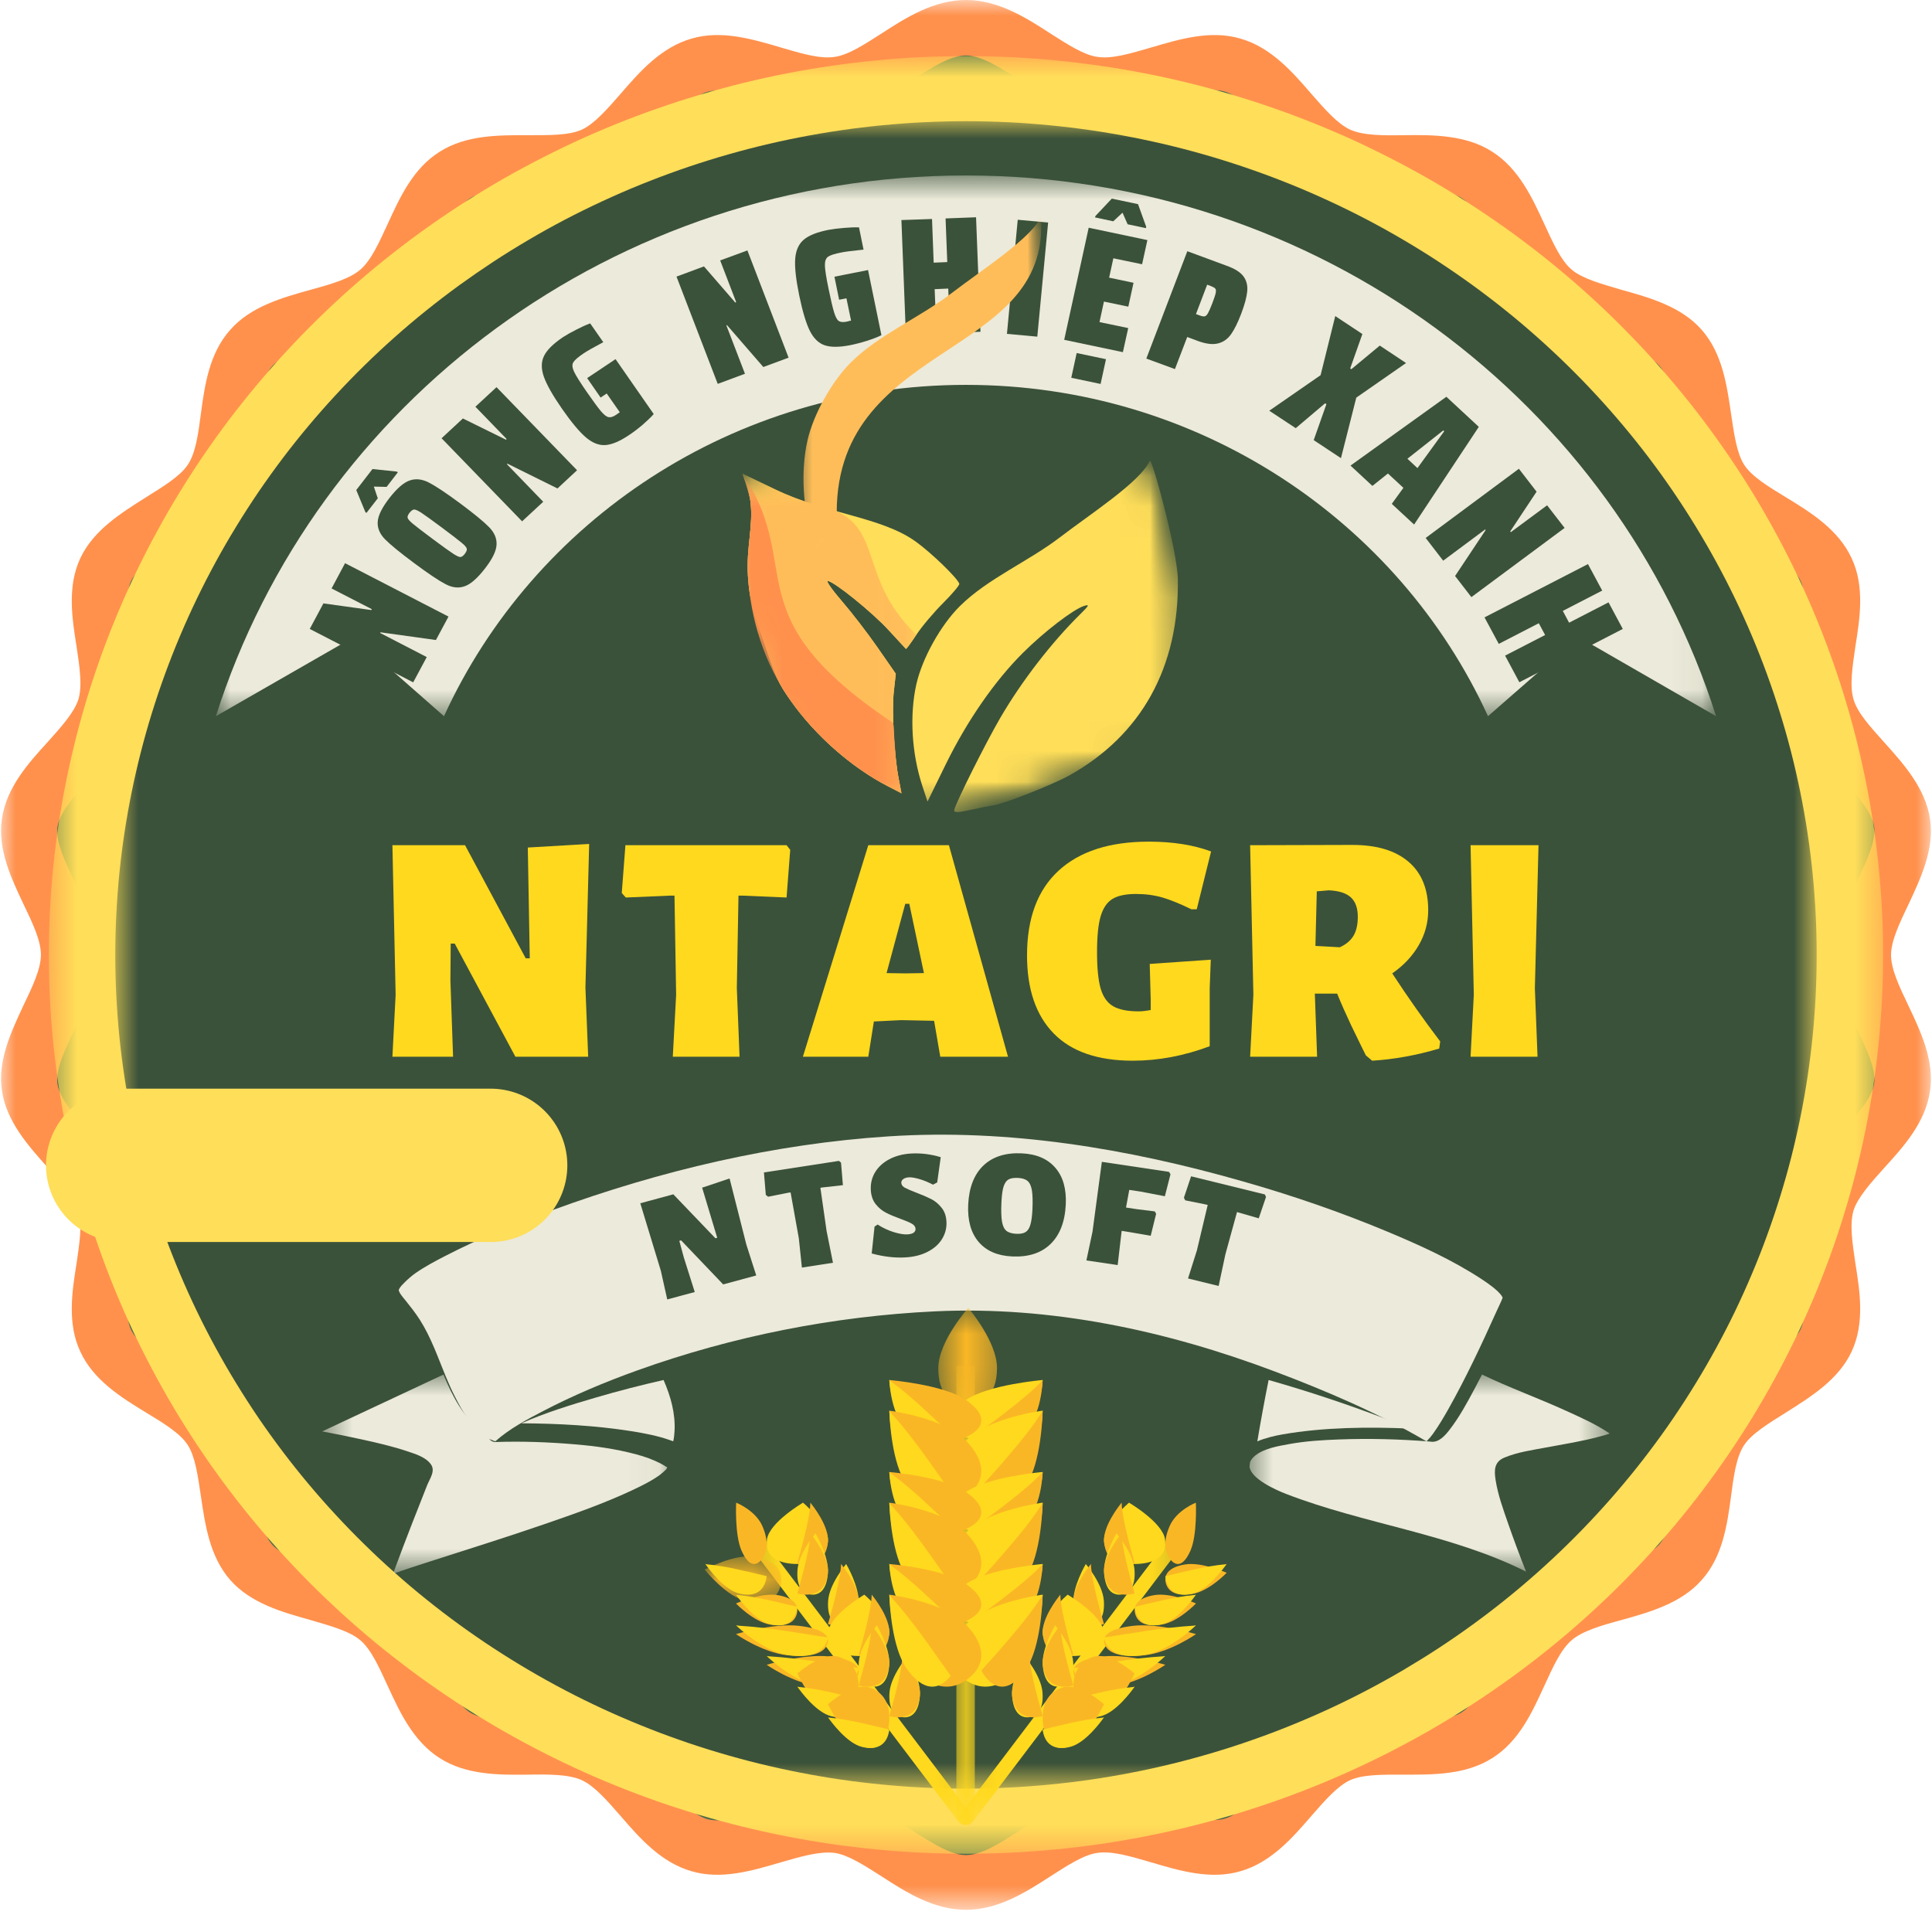 <svg width="63" height="63" viewBox="0 0 63 63" fill="none" xmlns="http://www.w3.org/2000/svg">
<path d="M60.701 31C60.701 29.585 62.177 28.088 61.982 26.733C61.774 25.343 59.932 24.308 59.53 22.989C59.127 21.646 60.103 19.803 59.518 18.543C58.92 17.272 56.845 16.784 56.077 15.619C55.296 14.443 55.711 12.41 54.771 11.352C53.832 10.307 51.709 10.401 50.623 9.498C49.55 8.583 49.354 6.515 48.147 5.766C46.952 5.017 44.938 5.694 43.633 5.112C42.34 4.541 41.559 2.604 40.18 2.212C38.826 1.82 37.094 3.032 35.666 2.83C34.263 2.64 32.946 1 31.494 1C30.042 1 28.724 2.64 27.334 2.83C25.906 3.032 24.174 1.82 22.819 2.212C21.441 2.604 20.648 4.541 19.367 5.112C18.062 5.694 16.049 5.005 14.852 5.766C13.645 6.527 13.45 8.595 12.376 9.498C11.302 10.414 9.167 10.307 8.228 11.352C7.288 12.398 7.703 14.443 6.923 15.619C6.154 16.784 4.08 17.272 3.482 18.543C2.897 19.803 3.873 21.646 3.469 22.989C3.067 24.308 1.213 25.343 1.018 26.733C0.823 28.088 2.299 29.585 2.299 31C2.299 32.414 0.823 33.912 1.018 35.267C1.225 36.657 3.067 37.692 3.469 39.011C3.873 40.354 2.897 42.197 3.482 43.457C4.08 44.728 6.154 45.216 6.923 46.381C7.703 47.557 7.288 49.59 8.228 50.648C9.167 51.693 11.29 51.598 12.376 52.502C13.45 53.417 13.645 55.485 14.852 56.234C16.049 56.983 18.062 56.306 19.367 56.888C20.66 57.459 21.441 59.396 22.819 59.788C24.174 60.18 25.906 58.968 27.334 59.17C28.724 59.36 30.042 61 31.494 61C32.946 61 34.263 59.36 35.654 59.17C37.081 58.968 38.814 60.18 40.168 59.788C41.547 59.396 42.34 57.459 43.621 56.888C44.926 56.306 46.939 56.995 48.135 56.234C49.342 55.473 49.538 53.405 50.611 52.502C51.685 51.586 53.82 51.693 54.759 50.648C55.699 49.602 55.284 47.557 56.065 46.381C56.833 45.216 58.907 44.728 59.505 43.457C60.091 42.197 59.115 40.354 59.518 39.011C59.92 37.692 61.762 36.657 61.969 35.267C62.177 33.912 60.701 32.414 60.701 31Z" fill="#4D6D4B"/>
<mask id="mask0_124_112" style="mask-type:luminance" maskUnits="userSpaceOnUse" x="0" y="0" width="63" height="63">
<path d="M0 0H63V62.296H0V0Z" fill="white"/>
</mask>
<g mask="url(#mask0_124_112)">
<path d="M31.499 62.277C30.448 62.277 29.543 61.702 28.749 61.187C28.187 60.828 27.649 60.48 27.209 60.42C26.733 60.36 26.109 60.54 25.45 60.732C24.544 60.995 23.53 61.307 22.552 61.019C21.55 60.732 20.853 59.929 20.242 59.223C19.802 58.719 19.387 58.24 18.971 58.048C18.544 57.857 17.896 57.857 17.211 57.869C16.27 57.881 15.194 57.881 14.339 57.33C13.471 56.779 13.031 55.82 12.64 54.97C12.358 54.359 12.102 53.784 11.748 53.485C11.393 53.185 10.77 53.017 10.122 52.826C9.218 52.574 8.179 52.286 7.506 51.52C6.835 50.754 6.688 49.711 6.553 48.801C6.455 48.142 6.37 47.508 6.125 47.124C5.881 46.741 5.331 46.405 4.756 46.058C3.95 45.567 3.045 45.004 2.617 44.07C2.189 43.159 2.349 42.117 2.495 41.206C2.593 40.536 2.691 39.913 2.556 39.47C2.434 39.039 2.006 38.571 1.554 38.069C0.931 37.373 0.209 36.571 0.063 35.565C-0.084 34.583 0.369 33.636 0.759 32.798C1.053 32.187 1.334 31.6 1.334 31.132C1.334 30.666 1.053 30.078 0.759 29.468C0.369 28.641 -0.084 27.694 0.063 26.701C0.209 25.683 0.919 24.891 1.554 24.197C2.006 23.694 2.422 23.227 2.556 22.807C2.691 22.364 2.593 21.729 2.495 21.07C2.349 20.16 2.189 19.13 2.617 18.207C3.045 17.285 3.962 16.722 4.756 16.219C5.331 15.86 5.881 15.524 6.125 15.153C6.382 14.77 6.467 14.135 6.553 13.476C6.675 12.566 6.822 11.523 7.506 10.757C8.179 9.99 9.218 9.702 10.122 9.451C10.782 9.271 11.405 9.092 11.748 8.793C12.102 8.492 12.358 7.917 12.64 7.307C13.031 6.456 13.459 5.498 14.339 4.947C15.207 4.396 16.27 4.408 17.211 4.408C17.896 4.408 18.544 4.42 18.971 4.228C19.387 4.036 19.802 3.557 20.242 3.054C20.853 2.347 21.55 1.545 22.552 1.258C23.53 0.97 24.556 1.281 25.45 1.545C26.109 1.737 26.733 1.929 27.209 1.856C27.661 1.797 28.187 1.449 28.749 1.09C29.543 0.575 30.448 0 31.499 0C32.55 0 33.455 0.575 34.249 1.09C34.812 1.449 35.349 1.797 35.789 1.856C36.266 1.929 36.889 1.737 37.55 1.545C38.454 1.281 39.468 0.97 40.446 1.258C41.449 1.545 42.145 2.347 42.756 3.054C43.196 3.557 43.611 4.036 44.028 4.228C44.455 4.42 45.103 4.42 45.787 4.408C46.729 4.396 47.804 4.396 48.66 4.947C49.527 5.498 49.968 6.456 50.359 7.307C50.64 7.917 50.897 8.492 51.251 8.793C51.605 9.092 52.229 9.259 52.877 9.451C53.781 9.702 54.82 9.99 55.492 10.757C56.165 11.523 56.311 12.566 56.445 13.476C56.543 14.135 56.629 14.77 56.873 15.153C57.118 15.536 57.668 15.872 58.242 16.219C59.049 16.71 59.953 17.273 60.381 18.207C60.809 19.118 60.65 20.16 60.503 21.07C60.406 21.741 60.308 22.364 60.442 22.807C60.565 23.238 60.992 23.706 61.445 24.209C62.068 24.904 62.789 25.706 62.936 26.712C63.083 27.694 62.63 28.641 62.239 29.479C61.946 30.091 61.664 30.677 61.664 31.144C61.664 31.611 61.946 32.198 62.239 32.81C62.63 33.636 63.083 34.583 62.936 35.577C62.789 36.595 62.08 37.385 61.445 38.08C60.992 38.583 60.577 39.05 60.442 39.47C60.308 39.913 60.406 40.548 60.503 41.206C60.65 42.117 60.809 43.148 60.381 44.07C59.953 44.992 59.037 45.555 58.242 46.058C57.668 46.417 57.118 46.753 56.873 47.124C56.617 47.508 56.531 48.142 56.445 48.801C56.323 49.711 56.177 50.754 55.492 51.52C54.82 52.286 53.781 52.574 52.877 52.826C52.217 53.005 51.593 53.185 51.251 53.485C50.897 53.784 50.64 54.359 50.359 54.97C49.968 55.82 49.539 56.779 48.66 57.33C47.792 57.881 46.729 57.869 45.787 57.869C45.103 57.869 44.455 57.857 44.028 58.048C43.611 58.24 43.196 58.719 42.756 59.223C42.145 59.929 41.449 60.732 40.446 61.019C39.468 61.307 38.442 60.995 37.55 60.732C36.889 60.54 36.266 60.349 35.789 60.42C35.337 60.48 34.812 60.828 34.249 61.187C33.455 61.702 32.55 62.277 31.499 62.277ZM27.001 58.611C27.16 58.611 27.307 58.623 27.465 58.648C28.322 58.767 29.042 59.234 29.752 59.689C30.387 60.097 30.998 60.492 31.499 60.492C32 60.492 32.612 60.109 33.247 59.689C33.956 59.234 34.69 58.767 35.533 58.648C36.4 58.527 37.256 58.78 38.075 59.019C38.759 59.223 39.468 59.438 39.933 59.306C40.41 59.175 40.874 58.636 41.363 58.072C41.913 57.438 42.488 56.79 43.269 56.431C44.064 56.072 44.957 56.084 45.8 56.084C46.521 56.084 47.266 56.096 47.67 55.833C48.085 55.569 48.379 54.934 48.684 54.251C49.026 53.485 49.393 52.706 50.053 52.143C50.713 51.58 51.556 51.341 52.376 51.113C53.096 50.909 53.794 50.718 54.111 50.359C54.428 49.999 54.526 49.304 54.624 48.574C54.735 47.747 54.856 46.885 55.333 46.166C55.798 45.447 56.543 44.992 57.264 44.548C57.9 44.153 58.511 43.782 58.719 43.338C58.914 42.908 58.804 42.189 58.695 41.494C58.572 40.667 58.438 39.805 58.682 38.978C58.927 38.164 59.501 37.529 60.064 36.907C60.565 36.343 61.041 35.816 61.115 35.325C61.176 34.87 60.87 34.211 60.565 33.576C60.198 32.81 59.819 32.019 59.819 31.144C59.819 30.27 60.198 29.479 60.565 28.713C60.87 28.078 61.176 27.419 61.115 26.964C61.041 26.473 60.565 25.946 60.064 25.382C59.501 24.76 58.927 24.113 58.682 23.311C58.438 22.484 58.572 21.622 58.695 20.795C58.804 20.1 58.914 19.381 58.719 18.95C58.511 18.507 57.912 18.136 57.264 17.74C56.543 17.297 55.798 16.842 55.333 16.123C54.856 15.404 54.735 14.542 54.624 13.715C54.526 12.985 54.428 12.29 54.111 11.93C53.794 11.571 53.109 11.38 52.376 11.176C51.556 10.948 50.701 10.709 50.041 10.146C49.381 9.583 49.026 8.793 48.672 8.038C48.367 7.355 48.073 6.72 47.657 6.456C47.254 6.205 46.533 6.205 45.787 6.205C44.932 6.205 44.052 6.217 43.257 5.858C42.475 5.51 41.901 4.851 41.351 4.216C40.862 3.653 40.397 3.114 39.921 2.982C39.468 2.851 38.747 3.066 38.063 3.27C37.243 3.509 36.388 3.762 35.521 3.641C34.665 3.522 33.944 3.054 33.235 2.6C32.612 2.204 32 1.808 31.499 1.808C30.998 1.808 30.387 2.192 29.752 2.611C29.042 3.066 28.309 3.534 27.465 3.653C26.586 3.773 25.742 3.522 24.924 3.282C24.239 3.078 23.53 2.863 23.066 2.995C22.589 3.126 22.124 3.666 21.635 4.228C21.085 4.863 20.512 5.51 19.729 5.869C18.935 6.229 18.043 6.217 17.198 6.217C16.441 6.217 15.732 6.205 15.329 6.469C14.913 6.732 14.62 7.367 14.314 8.049C13.972 8.816 13.606 9.595 12.945 10.158C12.286 10.72 11.442 10.96 10.611 11.188C9.889 11.391 9.193 11.583 8.875 11.943C8.557 12.302 8.459 12.996 8.362 13.728C8.252 14.554 8.13 15.416 7.653 16.135C7.189 16.854 6.443 17.309 5.722 17.753C5.086 18.148 4.475 18.519 4.268 18.962C4.072 19.394 4.182 20.112 4.292 20.807C4.414 21.633 4.548 22.496 4.304 23.323C4.059 24.137 3.485 24.772 2.923 25.395C2.422 25.957 1.945 26.485 1.872 26.976C1.811 27.431 2.116 28.09 2.422 28.724C2.789 29.491 3.167 30.282 3.167 31.157C3.167 32.031 2.789 32.821 2.422 33.588C2.116 34.223 1.811 34.882 1.872 35.337C1.945 35.828 2.422 36.355 2.923 36.918C3.485 37.541 4.059 38.188 4.304 38.991C4.548 39.817 4.414 40.68 4.292 41.506C4.182 42.201 4.072 42.92 4.268 43.351C4.475 43.794 5.074 44.166 5.722 44.561C6.443 45.004 7.189 45.459 7.653 46.178C8.13 46.896 8.252 47.759 8.362 48.586C8.459 49.316 8.557 50.011 8.875 50.37C9.193 50.729 9.877 50.921 10.611 51.125C11.43 51.352 12.286 51.592 12.945 52.155C13.606 52.718 13.96 53.509 14.314 54.263C14.62 54.946 14.913 55.581 15.329 55.844C15.732 56.096 16.453 56.096 17.198 56.096C18.055 56.096 18.935 56.084 19.729 56.443C20.512 56.79 21.085 57.45 21.635 58.084C22.124 58.648 22.589 59.187 23.066 59.319C23.53 59.45 24.239 59.234 24.924 59.031C25.595 58.815 26.28 58.611 27.001 58.611Z" fill="#FF914D"/>
</g>
<mask id="mask1_124_112" style="mask-type:luminance" maskUnits="userSpaceOnUse" x="1" y="1" width="61" height="60">
<path d="M1.593 1.829H61.463V60.505H1.593V1.829Z" fill="white"/>
</mask>
<g mask="url(#mask1_124_112)">
<path d="M61.406 31.139C61.406 31.618 61.394 32.097 61.37 32.576C61.346 33.056 61.309 33.534 61.261 34.011C61.213 34.488 61.153 34.965 61.082 35.439C61.01 35.913 60.926 36.386 60.831 36.856C60.735 37.327 60.628 37.794 60.509 38.26C60.39 38.725 60.259 39.187 60.117 39.646C59.975 40.106 59.822 40.56 59.657 41.012C59.492 41.464 59.316 41.912 59.129 42.355C58.941 42.798 58.743 43.236 58.534 43.67C58.324 44.103 58.105 44.532 57.874 44.954C57.643 45.378 57.402 45.795 57.151 46.207C56.899 46.617 56.637 47.023 56.365 47.422C56.093 47.82 55.811 48.212 55.52 48.598C55.228 48.983 54.927 49.361 54.617 49.732C54.306 50.102 53.987 50.466 53.658 50.821C53.329 51.176 52.992 51.524 52.646 51.863C52.3 52.202 51.945 52.533 51.583 52.855C51.22 53.177 50.849 53.491 50.471 53.795C50.093 54.099 49.707 54.394 49.314 54.68C48.92 54.965 48.52 55.242 48.114 55.508C47.707 55.775 47.293 56.032 46.874 56.278C46.454 56.525 46.028 56.761 45.596 56.987C45.165 57.213 44.728 57.428 44.286 57.634C43.843 57.839 43.396 58.033 42.944 58.217C42.492 58.4 42.035 58.573 41.574 58.735C41.113 58.896 40.649 59.047 40.18 59.186C39.712 59.325 39.24 59.453 38.766 59.569C38.29 59.686 37.813 59.791 37.333 59.885C36.853 59.978 36.371 60.06 35.887 60.131C35.403 60.201 34.917 60.26 34.43 60.307C33.943 60.354 33.455 60.389 32.966 60.413C32.477 60.436 31.988 60.448 31.499 60.448C31.009 60.448 30.52 60.436 30.031 60.413C29.542 60.389 29.054 60.354 28.568 60.307C28.08 60.26 27.595 60.201 27.11 60.131C26.626 60.06 26.144 59.978 25.664 59.885C25.184 59.791 24.707 59.686 24.232 59.569C23.757 59.453 23.286 59.325 22.818 59.186C22.349 59.047 21.885 58.896 21.424 58.735C20.963 58.573 20.506 58.4 20.054 58.217C19.602 58.033 19.154 57.839 18.712 57.634C18.269 57.428 17.833 57.213 17.401 56.987C16.969 56.761 16.544 56.525 16.123 56.278C15.704 56.032 15.291 55.775 14.883 55.508C14.477 55.242 14.077 54.965 13.683 54.68C13.291 54.394 12.905 54.099 12.527 53.795C12.148 53.491 11.777 53.177 11.415 52.855C11.053 52.533 10.698 52.202 10.352 51.863C10.006 51.524 9.668 51.176 9.34 50.821C9.011 50.466 8.691 50.102 8.381 49.732C8.071 49.361 7.769 48.983 7.477 48.598C7.186 48.212 6.904 47.82 6.632 47.422C6.361 47.023 6.099 46.617 5.847 46.207C5.595 45.795 5.355 45.378 5.124 44.954C4.893 44.532 4.673 44.103 4.463 43.67C4.254 43.236 4.056 42.798 3.869 42.355C3.682 41.912 3.505 41.464 3.34 41.012C3.176 40.56 3.022 40.106 2.88 39.646C2.738 39.187 2.608 38.725 2.489 38.26C2.37 37.794 2.262 37.327 2.167 36.856C2.071 36.386 1.988 35.913 1.916 35.439C1.844 34.965 1.784 34.488 1.736 34.011C1.688 33.534 1.652 33.056 1.628 32.576C1.604 32.097 1.593 31.618 1.593 31.139C1.593 30.659 1.604 30.179 1.628 29.7C1.652 29.221 1.688 28.742 1.736 28.266C1.784 27.788 1.844 27.312 1.916 26.837C1.988 26.363 2.071 25.891 2.167 25.42C2.262 24.95 2.37 24.482 2.489 24.016C2.608 23.551 2.738 23.089 2.88 22.63C3.022 22.171 3.176 21.716 3.34 21.264C3.505 20.812 3.682 20.365 3.869 19.922C4.056 19.479 4.254 19.04 4.463 18.607C4.673 18.173 4.893 17.745 5.124 17.322C5.355 16.898 5.595 16.481 5.847 16.07C6.099 15.659 6.361 15.254 6.632 14.854C6.904 14.456 7.186 14.064 7.477 13.678C7.769 13.293 8.071 12.915 8.381 12.545C8.691 12.174 9.011 11.81 9.34 11.455C9.668 11.1 10.006 10.753 10.352 10.413C10.698 10.074 11.053 9.743 11.415 9.421C11.777 9.099 12.148 8.786 12.527 8.481C12.905 8.177 13.291 7.882 13.683 7.596C14.077 7.311 14.477 7.034 14.883 6.768C15.291 6.502 15.704 6.245 16.123 5.998C16.544 5.751 16.969 5.516 17.401 5.29C17.833 5.063 18.269 4.848 18.712 4.642C19.154 4.437 19.602 4.243 20.054 4.059C20.506 3.876 20.963 3.703 21.424 3.542C21.885 3.38 22.349 3.23 22.818 3.091C23.286 2.952 23.757 2.823 24.232 2.707C24.707 2.59 25.184 2.485 25.664 2.391C26.144 2.298 26.626 2.216 27.11 2.146C27.595 2.076 28.08 2.017 28.568 1.97C29.054 1.922 29.542 1.887 30.031 1.863C30.52 1.84 31.009 1.829 31.499 1.829C31.988 1.829 32.477 1.84 32.966 1.863C33.455 1.887 33.943 1.922 34.43 1.97C34.917 2.017 35.403 2.076 35.887 2.146C36.371 2.216 36.853 2.298 37.333 2.391C37.813 2.485 38.29 2.59 38.766 2.707C39.24 2.823 39.712 2.952 40.18 3.091C40.649 3.23 41.113 3.38 41.574 3.542C42.035 3.703 42.492 3.876 42.944 4.059C43.396 4.243 43.843 4.437 44.286 4.642C44.728 4.848 45.165 5.063 45.596 5.29C46.028 5.516 46.454 5.751 46.874 5.998C47.293 6.245 47.707 6.502 48.114 6.768C48.52 7.034 48.92 7.311 49.314 7.596C49.707 7.882 50.093 8.177 50.471 8.481C50.849 8.786 51.22 9.099 51.583 9.421C51.945 9.743 52.3 10.074 52.646 10.413C52.992 10.753 53.329 11.1 53.658 11.455C53.987 11.81 54.306 12.174 54.617 12.545C54.927 12.915 55.228 13.293 55.52 13.678C55.811 14.064 56.093 14.456 56.365 14.854C56.637 15.254 56.899 15.659 57.151 16.07C57.402 16.481 57.643 16.898 57.874 17.322C58.105 17.745 58.324 18.173 58.534 18.607C58.743 19.04 58.941 19.479 59.129 19.922C59.316 20.365 59.492 20.812 59.657 21.264C59.822 21.716 59.975 22.171 60.117 22.63C60.259 23.089 60.39 23.551 60.509 24.016C60.628 24.482 60.735 24.95 60.831 25.42C60.926 25.891 61.01 26.363 61.082 26.837C61.153 27.312 61.213 27.788 61.261 28.266C61.309 28.742 61.346 29.221 61.37 29.7C61.394 30.179 61.406 30.659 61.406 31.139Z" fill="#FFDE59"/>
</g>
<mask id="mask2_124_112" style="mask-type:luminance" maskUnits="userSpaceOnUse" x="3" y="3" width="57" height="56">
<path d="M3.76 3.952H59.167V58.254H3.76V3.952Z" fill="white"/>
</mask>
<g mask="url(#mask2_124_112)">
<path d="M59.239 31.139C59.239 31.584 59.228 32.029 59.206 32.472C59.184 32.917 59.15 33.36 59.106 33.803C59.061 34.246 59.006 34.688 58.939 35.128C58.873 35.568 58.795 36.006 58.706 36.442C58.618 36.879 58.518 37.313 58.408 37.745C58.298 38.176 58.176 38.605 58.044 39.03C57.913 39.456 57.77 39.879 57.617 40.297C57.465 40.716 57.301 41.132 57.127 41.542C56.953 41.953 56.77 42.36 56.576 42.763C56.382 43.165 56.178 43.562 55.964 43.954C55.749 44.346 55.526 44.734 55.292 45.115C55.059 45.496 54.816 45.873 54.564 46.243C54.312 46.613 54.051 46.976 53.78 47.333C53.51 47.691 53.23 48.042 52.942 48.385C52.654 48.729 52.358 49.066 52.053 49.395C51.748 49.725 51.435 50.047 51.114 50.362C50.793 50.677 50.464 50.983 50.128 51.282C49.792 51.581 49.448 51.872 49.097 52.154C48.747 52.436 48.388 52.71 48.023 52.975C47.659 53.24 47.288 53.496 46.911 53.743C46.533 53.99 46.149 54.228 45.761 54.457C45.371 54.686 44.976 54.905 44.576 55.115C44.175 55.325 43.77 55.525 43.36 55.715C42.949 55.905 42.534 56.085 42.115 56.255C41.696 56.426 41.272 56.586 40.844 56.735C40.417 56.886 39.986 57.025 39.551 57.154C39.118 57.283 38.68 57.402 38.24 57.51C37.799 57.618 37.356 57.716 36.911 57.802C36.466 57.889 36.019 57.966 35.57 58.031C35.121 58.096 34.67 58.15 34.218 58.194C33.766 58.237 33.314 58.27 32.86 58.292C32.407 58.314 31.954 58.325 31.499 58.325C31.046 58.325 30.592 58.314 30.138 58.292C29.685 58.27 29.232 58.237 28.78 58.194C28.329 58.15 27.878 58.096 27.429 58.031C26.98 57.966 26.533 57.889 26.087 57.802C25.643 57.716 25.199 57.618 24.759 57.51C24.318 57.402 23.881 57.283 23.447 57.154C23.012 57.025 22.581 56.886 22.154 56.735C21.727 56.586 21.303 56.426 20.884 56.255C20.464 56.085 20.05 55.905 19.639 55.715C19.229 55.525 18.823 55.325 18.423 55.115C18.023 54.905 17.627 54.686 17.239 54.457C16.849 54.228 16.466 53.99 16.088 53.743C15.711 53.496 15.34 53.24 14.975 52.975C14.61 52.71 14.253 52.436 13.902 52.154C13.55 51.872 13.207 51.581 12.871 51.282C12.534 50.983 12.205 50.677 11.885 50.362C11.563 50.047 11.251 49.725 10.946 49.395C10.64 49.066 10.344 48.729 10.056 48.385C9.768 48.042 9.489 47.691 9.218 47.333C8.948 46.976 8.687 46.613 8.434 46.243C8.183 45.873 7.94 45.496 7.707 45.115C7.473 44.734 7.249 44.346 7.035 43.954C6.821 43.562 6.617 43.165 6.423 42.763C6.229 42.36 6.045 41.953 5.871 41.542C5.698 41.132 5.534 40.716 5.381 40.297C5.228 39.879 5.086 39.456 4.954 39.03C4.822 38.605 4.701 38.176 4.591 37.745C4.481 37.313 4.382 36.879 4.293 36.442C4.204 36.006 4.127 35.568 4.06 35.128C3.994 34.688 3.937 34.246 3.893 33.803C3.849 33.36 3.816 32.917 3.793 32.472C3.771 32.029 3.76 31.584 3.76 31.139C3.76 30.694 3.771 30.249 3.793 29.805C3.816 29.361 3.849 28.917 3.893 28.474C3.937 28.032 3.994 27.59 4.06 27.15C4.127 26.709 4.204 26.272 4.293 25.835C4.382 25.399 4.481 24.964 4.591 24.533C4.701 24.102 4.822 23.673 4.954 23.247C5.086 22.821 5.228 22.399 5.381 21.98C5.534 21.561 5.698 21.146 5.871 20.735C6.045 20.324 6.229 19.918 6.423 19.515C6.617 19.113 6.821 18.716 7.035 18.324C7.249 17.931 7.473 17.544 7.707 17.163C7.94 16.781 8.183 16.405 8.434 16.035C8.687 15.665 8.948 15.301 9.218 14.944C9.489 14.586 9.768 14.236 10.056 13.892C10.344 13.548 10.64 13.212 10.946 12.882C11.251 12.552 11.563 12.23 11.885 11.915C12.205 11.6 12.534 11.294 12.871 10.995C13.207 10.696 13.55 10.405 13.902 10.123C14.253 9.841 14.61 9.568 14.975 9.302C15.34 9.038 15.711 8.782 16.088 8.534C16.466 8.287 16.849 8.049 17.239 7.821C17.627 7.591 18.023 7.372 18.423 7.162C18.823 6.953 19.229 6.753 19.639 6.563C20.05 6.373 20.464 6.192 20.884 6.022C21.303 5.852 21.727 5.692 22.154 5.542C22.581 5.392 23.012 5.253 23.447 5.123C23.881 4.994 24.318 4.876 24.759 4.767C25.199 4.659 25.643 4.562 26.087 4.475C26.533 4.388 26.98 4.312 27.429 4.247C27.878 4.182 28.329 4.127 28.78 4.084C29.232 4.04 29.685 4.007 30.138 3.985C30.592 3.963 31.046 3.952 31.499 3.952C31.954 3.952 32.407 3.963 32.86 3.985C33.314 4.007 33.766 4.04 34.218 4.084C34.67 4.127 35.121 4.182 35.57 4.247C36.019 4.312 36.466 4.388 36.911 4.475C37.356 4.562 37.799 4.659 38.24 4.767C38.68 4.876 39.118 4.994 39.551 5.123C39.986 5.253 40.417 5.392 40.844 5.542C41.272 5.692 41.696 5.852 42.115 6.022C42.534 6.192 42.949 6.373 43.36 6.563C43.77 6.753 44.175 6.953 44.576 7.162C44.976 7.372 45.371 7.591 45.761 7.821C46.149 8.049 46.533 8.287 46.911 8.534C47.288 8.782 47.659 9.038 48.023 9.302C48.388 9.568 48.747 9.841 49.097 10.123C49.448 10.405 49.792 10.696 50.128 10.995C50.464 11.294 50.793 11.6 51.114 11.915C51.435 12.23 51.748 12.552 52.053 12.882C52.358 13.212 52.654 13.548 52.942 13.892C53.23 14.236 53.51 14.586 53.78 14.944C54.051 15.301 54.312 15.665 54.564 16.035C54.816 16.405 55.059 16.781 55.292 17.163C55.526 17.544 55.749 17.931 55.964 18.324C56.178 18.716 56.382 19.113 56.576 19.515C56.77 19.918 56.953 20.324 57.127 20.735C57.301 21.146 57.465 21.561 57.617 21.98C57.77 22.399 57.913 22.821 58.044 23.247C58.177 23.673 58.298 24.102 58.408 24.533C58.518 24.964 58.618 25.399 58.706 25.835C58.795 26.272 58.873 26.709 58.939 27.15C59.006 27.59 59.061 28.032 59.106 28.474C59.15 28.917 59.184 29.361 59.206 29.805C59.228 30.249 59.239 30.694 59.239 31.139Z" fill="#3B523A"/>
</g>
<mask id="mask3_124_112" style="mask-type:luminance" maskUnits="userSpaceOnUse" x="7" y="5" width="49" height="19">
<path d="M7.004 5.722H55.947V23.37H7.004V5.722Z" fill="white"/>
</mask>
<g mask="url(#mask3_124_112)">
<path d="M48.522 23.354C45.608 16.986 39.082 12.55 31.5 12.55C23.917 12.55 17.392 16.986 14.478 23.354L11.539 20.771L7.04 23.354C10.285 13.139 20.008 5.722 31.5 5.722C42.991 5.722 52.715 13.139 55.959 23.354L51.477 20.771L48.522 23.354Z" fill="#ECEADA"/>
</g>
<path d="M14.215 20.87L12.409 20.619L12.396 20.641L13.916 21.426L13.474 22.25L10.101 20.509L10.546 19.676L12.108 19.893L12.124 19.864L10.812 19.189L11.252 18.365L14.625 20.106L14.215 20.87Z" fill="#3B523A"/>
<path d="M15.81 18.544C15.564 18.861 15.343 19.053 15.147 19.119C14.95 19.187 14.743 19.163 14.525 19.047C14.305 18.933 13.965 18.704 13.505 18.362C13.043 18.019 12.727 17.76 12.556 17.586C12.385 17.412 12.305 17.224 12.316 17.02C12.327 16.815 12.455 16.554 12.7 16.238C12.946 15.922 13.168 15.731 13.364 15.666C13.561 15.599 13.77 15.623 13.989 15.738C14.21 15.851 14.55 16.078 15.009 16.417C15.468 16.759 15.782 17.017 15.952 17.193C16.122 17.368 16.203 17.557 16.192 17.762C16.183 17.968 16.056 18.229 15.81 18.544ZM15.156 18.061C15.209 17.991 15.231 17.935 15.22 17.891C15.212 17.847 15.155 17.782 15.05 17.696C14.948 17.61 14.732 17.445 14.403 17.199C14.074 16.954 13.854 16.796 13.742 16.722C13.629 16.649 13.55 16.613 13.505 16.615C13.459 16.617 13.408 16.653 13.354 16.722C13.301 16.791 13.281 16.847 13.293 16.888C13.305 16.931 13.361 16.994 13.463 17.08C13.566 17.166 13.782 17.331 14.111 17.576C14.441 17.822 14.662 17.981 14.775 18.054C14.889 18.128 14.966 18.164 15.009 18.164C15.054 18.164 15.103 18.13 15.156 18.061ZM11.95 16.725L11.915 16.7L11.617 15.98L12.146 15.295L12.938 15.377L12.973 15.402L12.607 15.877L12.19 15.867L12.319 16.25L11.95 16.725Z" fill="#3B523A"/>
<path d="M18.179 15.928L16.547 15.12L16.531 15.139L17.714 16.362L17.025 17L14.399 14.291L15.094 13.646L16.499 14.338L16.521 14.316L15.502 13.263L16.191 12.625L18.817 15.334L18.179 15.928Z" fill="#3B523A"/>
<path d="M19.585 12.964L19.146 12.33L20.072 11.711L21.317 13.502C21.222 13.609 21.098 13.728 20.945 13.86C20.791 13.99 20.642 14.102 20.499 14.196C20.199 14.396 19.944 14.501 19.733 14.514C19.523 14.525 19.312 14.44 19.101 14.259C18.889 14.077 18.632 13.768 18.328 13.332C18.025 12.895 17.827 12.546 17.735 12.286C17.643 12.024 17.645 11.797 17.741 11.604C17.836 11.411 18.04 11.209 18.354 10.997C18.472 10.92 18.616 10.838 18.787 10.752C18.956 10.664 19.109 10.595 19.245 10.545L19.672 11.158C19.359 11.326 19.151 11.443 19.046 11.513C18.859 11.638 18.742 11.738 18.697 11.811C18.65 11.883 18.657 11.983 18.716 12.113C18.776 12.243 18.917 12.468 19.139 12.788C19.346 13.086 19.498 13.293 19.595 13.408C19.692 13.523 19.775 13.588 19.841 13.602C19.91 13.617 19.991 13.593 20.085 13.53L20.21 13.442L19.784 12.832L19.585 12.964Z" fill="#3B523A"/>
<path d="M24.891 11.968L23.708 10.604L23.686 10.61L24.292 12.188L23.404 12.518L22.06 9.02L22.955 8.687L23.977 9.866L24.006 9.853L23.484 8.492L24.372 8.166L25.715 11.663L24.891 11.968Z" fill="#3B523A"/>
<path d="M27.363 9.774L27.21 9.023L28.306 8.806L28.742 10.93C28.616 10.993 28.455 11.055 28.261 11.116C28.067 11.177 27.884 11.224 27.716 11.257C27.361 11.326 27.084 11.326 26.886 11.257C26.689 11.188 26.528 11.03 26.405 10.783C26.283 10.536 26.169 10.153 26.062 9.636C25.955 9.116 25.911 8.72 25.93 8.445C25.95 8.168 26.042 7.96 26.206 7.819C26.37 7.677 26.64 7.57 27.014 7.496C27.153 7.469 27.317 7.448 27.508 7.433C27.698 7.416 27.865 7.41 28.011 7.414L28.159 8.14C27.806 8.176 27.567 8.206 27.444 8.231C27.219 8.275 27.072 8.322 27.001 8.372C26.931 8.421 26.896 8.516 26.899 8.658C26.903 8.801 26.944 9.063 27.024 9.444C27.096 9.796 27.155 10.044 27.2 10.189C27.245 10.333 27.294 10.426 27.348 10.465C27.403 10.503 27.486 10.512 27.598 10.491L27.752 10.453L27.601 9.727L27.363 9.774Z" fill="#3B523A"/>
<path d="M30.978 10.856L30.921 9.41L30.478 9.429L30.536 10.875L29.539 10.909L29.394 7.176L30.392 7.141L30.446 8.565L30.889 8.546L30.834 7.123L31.828 7.085L31.972 10.818L30.978 10.856Z" fill="#3B523A"/>
<path d="M32.835 10.887L33.187 7.166L34.178 7.257L33.825 10.978L32.835 10.887Z" fill="#3B523A"/>
<path d="M34.702 11.081L35.501 7.426L37.415 7.829L37.242 8.617L36.305 8.423L36.167 9.054L36.963 9.221L36.793 10L35.998 9.834L35.853 10.503L36.79 10.698L36.616 11.483L34.702 11.081ZM34.933 12.319L35.109 11.512L36.065 11.713L35.889 12.52L34.933 12.319ZM35.709 7.09L35.719 7.046L36.254 6.477L37.11 6.657L37.376 7.395L37.367 7.439L36.77 7.313L36.604 6.936L36.302 7.216L35.709 7.09Z" fill="#3B523A"/>
<path d="M38.717 8.192L40.003 8.667C40.266 8.761 40.447 8.876 40.548 9.012C40.648 9.149 40.689 9.312 40.67 9.503C40.652 9.691 40.586 9.936 40.471 10.238C40.362 10.523 40.253 10.743 40.144 10.898C40.036 11.051 39.898 11.151 39.727 11.196C39.555 11.243 39.336 11.218 39.066 11.121L38.714 10.989L38.313 12.035L37.38 11.693L38.717 8.192ZM39.108 10.282C39.187 10.312 39.244 10.323 39.281 10.316C39.317 10.31 39.352 10.278 39.387 10.219C39.421 10.161 39.469 10.052 39.531 9.892C39.593 9.729 39.631 9.614 39.644 9.547C39.656 9.48 39.651 9.433 39.627 9.408C39.603 9.382 39.552 9.353 39.474 9.323L39.364 9.283L38.999 10.241L39.108 10.282Z" fill="#3B523A"/>
<path d="M42.838 14.352L43.252 13.18L43.21 13.151L42.252 13.962L41.389 13.393L43.063 12.234L43.541 10.307L44.425 10.892L44.028 12.014L44.066 12.039L44.993 11.269L45.849 11.838L44.227 12.966L43.727 14.94L42.838 14.352Z" fill="#3B523A"/>
<path d="M45.384 16.43L45.763 15.908L45.259 15.44L44.752 15.845L44.038 15.182L47.164 12.938L48.222 13.919L46.112 17.105L45.384 16.43ZM47.093 14.063L47.064 14.035L45.894 14.959L46.221 15.264L47.093 14.063Z" fill="#3B523A"/>
<path d="M47.448 18.783L48.445 17.284L48.429 17.265L47.06 18.283L46.489 17.542L49.529 15.286L50.106 16.033L49.247 17.328L49.266 17.353L50.449 16.477L51.02 17.215L47.98 19.471L47.448 18.783Z" fill="#3B523A"/>
<path d="M49.079 21.379L50.384 20.707L50.178 20.323L48.873 20.996L48.408 20.132L51.782 18.394L52.246 19.258L50.961 19.921L51.166 20.305L52.452 19.642L52.917 20.509L49.544 22.247L49.079 21.379Z" fill="#3B523A"/>
<path d="M19.09 32.209L19.18 34.459H16.807L14.828 30.77H14.697L14.687 31.964L14.774 34.459H12.796L12.901 32.435L12.796 27.561H15.165L17.143 31.25H17.275L17.211 27.637L19.212 27.52L19.09 32.209Z" fill="#FFD91D"/>
<path d="M25.768 27.712L25.649 29.267L24.213 29.205H24.081L24.027 32.221L24.116 34.459H21.939L22.048 32.435L21.994 29.205H21.853L20.407 29.267L20.275 29.12L20.394 27.561H25.649L25.768 27.712Z" fill="#FFD91D"/>
<path d="M32.87 34.459H30.661L30.465 33.318L30.456 33.287L29.388 33.265L28.496 33.309L28.314 34.459H26.181L28.314 27.561H30.943L32.87 34.459ZM30.128 31.731L29.651 29.472H29.519L28.91 31.731L29.519 31.741L30.128 31.731Z" fill="#FFD91D"/>
<path d="M37.459 27.445C38.242 27.445 38.919 27.552 39.492 27.765L39.024 29.651H38.851C38.487 29.473 38.173 29.345 37.908 29.267C37.645 29.191 37.357 29.151 37.045 29.151C36.712 29.151 36.456 29.205 36.279 29.311C36.101 29.418 35.972 29.607 35.891 29.877C35.812 30.146 35.773 30.536 35.773 31.049C35.773 31.567 35.812 31.963 35.891 32.237C35.972 32.51 36.108 32.701 36.298 32.812C36.491 32.924 36.768 32.979 37.132 32.979C37.232 32.979 37.363 32.965 37.523 32.935V32.592L37.491 31.433L39.482 31.294L39.447 32.231V34.116C38.607 34.431 37.77 34.588 36.937 34.588C35.797 34.588 34.937 34.291 34.358 33.698C33.779 33.104 33.49 32.255 33.49 31.153C33.49 29.946 33.831 29.027 34.516 28.394C35.202 27.762 36.183 27.445 37.459 27.445Z" fill="#FFD91D"/>
<path d="M45.399 31.741C45.92 32.537 46.441 33.276 46.963 33.959L46.931 34.192C46.191 34.412 45.463 34.544 44.744 34.588L44.539 34.415L44.408 34.151C44.35 34.036 44.233 33.796 44.058 33.431C43.885 33.065 43.733 32.721 43.603 32.401H42.875L42.949 34.459H40.765L40.871 32.435L40.765 27.561L44.103 27.552C44.894 27.552 45.503 27.735 45.931 28.102C46.358 28.466 46.572 28.993 46.572 29.682C46.572 30.089 46.468 30.47 46.261 30.826C46.056 31.18 45.768 31.485 45.399 31.741ZM44.276 29.896C44.276 29.613 44.201 29.403 44.052 29.264C43.904 29.125 43.664 29.047 43.33 29.032L42.939 29.066L42.894 30.845L43.69 30.889C43.892 30.797 44.041 30.672 44.135 30.515C44.229 30.358 44.276 30.152 44.276 29.896Z" fill="#FFD91D"/>
<path d="M50.05 32.221L50.137 34.459H47.953L48.059 32.435L47.953 27.561H50.169L50.05 32.221Z" fill="#FFD91D"/>
<path d="M21.851 46.963C21.884 46.975 21.919 46.987 21.953 47C21.979 46.889 21.99 46.774 21.996 46.666C22.027 46.1 21.876 45.543 21.638 45C20.898 45.169 20.167 45.355 19.453 45.565C18.615 45.809 17.764 46.074 17 46.412C18.203 46.419 19.424 46.485 20.577 46.667C21.012 46.736 21.457 46.821 21.851 46.963Z" fill="#ECEADA"/>
<path d="M46 46.585C45.772 46.493 45.542 46.403 45.311 46.315C44.033 45.825 42.715 45.383 41.368 45C41.234 45.665 41.112 46.332 41 47C41.261 46.891 41.562 46.818 41.825 46.773C43.167 46.54 44.605 46.525 46 46.585Z" fill="#ECEADA"/>
<mask id="mask4_124_112" style="mask-type:luminance" maskUnits="userSpaceOnUse" x="40" y="44" width="13" height="8">
<path d="M40.632 44.715H52.51V51.287H40.632V44.715Z" fill="white"/>
</mask>
<g mask="url(#mask4_124_112)">
<path d="M43.651 46.939C43.115 46.959 42.575 46.992 42.047 47.088C41.687 47.154 41.223 47.227 40.929 47.466C40.843 47.536 40.79 47.607 40.763 47.677C40.758 47.727 40.751 47.776 40.745 47.826C40.794 48.234 41.632 48.596 41.938 48.715C44.498 49.704 47.3 50.013 49.762 51.248C49.559 50.735 49.365 50.217 49.184 49.696C49.022 49.229 48.844 48.747 48.769 48.257C48.722 47.949 48.719 47.674 49.048 47.534C49.49 47.347 49.992 47.281 50.46 47.193C51.026 47.087 51.6 46.997 52.157 46.845C52.242 46.822 52.382 46.788 52.488 46.746C52.468 46.732 52.451 46.718 52.431 46.706C52.001 46.423 51.521 46.21 51.053 45.998C50.155 45.589 49.216 45.25 48.327 44.822C48.244 44.985 48.158 45.148 48.072 45.309C47.833 45.755 47.588 46.208 47.278 46.61C47.127 46.807 46.92 47.047 46.661 47.012C46.646 47.012 46.631 47.01 46.615 47.006C45.632 46.927 44.637 46.902 43.651 46.939Z" fill="#ECEADA"/>
</g>
<path d="M15.856 46.861C15.958 46.923 16.042 46.971 16.154 46.998C16.605 46.595 17.175 46.291 17.708 46.014C18.698 45.498 19.733 45.063 20.787 44.685C23.89 43.573 27.18 42.92 30.479 42.762C34.269 42.58 38.029 43.388 41.553 44.716C43.25 45.355 44.951 46.083 46.515 47C46.522 46.994 46.531 46.986 46.541 46.975C46.614 46.902 46.679 46.823 46.739 46.738C46.912 46.495 47.065 46.239 47.211 45.981C47.798 44.942 48.306 43.858 48.795 42.772C48.855 42.637 48.969 42.41 49 42.314C48.997 42.307 48.987 42.286 48.964 42.25C48.836 42.07 48.544 41.862 48.324 41.718C47.37 41.09 46.309 40.609 45.255 40.168C43.715 39.524 42.13 38.979 40.523 38.522C36.785 37.454 32.885 36.801 28.983 37.055C25.236 37.297 21.526 38.175 18.015 39.461C16.821 39.898 15.638 40.376 14.511 40.959C14.185 41.127 13.857 41.301 13.558 41.509C13.436 41.593 13.302 41.708 13.182 41.83C13.127 41.886 13.066 41.943 13.027 42.012C13.007 42.048 13.002 42.075 13 42.065C13.028 42.184 13.143 42.306 13.229 42.413C13.388 42.611 13.546 42.812 13.683 43.025C14.058 43.611 14.276 44.255 14.536 44.885C14.545 44.901 14.551 44.915 14.556 44.932C14.637 45.127 14.723 45.323 14.82 45.514C15.066 46 15.374 46.558 15.856 46.861Z" fill="#ECEADA"/>
<mask id="mask5_124_112" style="mask-type:luminance" maskUnits="userSpaceOnUse" x="10" y="44" width="12" height="8">
<path d="M10.493 44.715H21.958V51.287H10.493V44.715Z" fill="white"/>
</mask>
<g mask="url(#mask5_124_112)">
<path d="M21.744 47.843C21.729 47.831 21.605 47.755 21.535 47.719C21.287 47.592 21.022 47.498 20.752 47.426C20.095 47.248 19.416 47.153 18.738 47.097C17.884 47.025 17.021 46.993 16.164 47.022C16.019 47.027 15.942 46.931 15.929 46.823C15.857 46.781 15.789 46.735 15.722 46.683C15.098 46.201 14.753 45.529 14.46 44.823C13.142 45.442 11.824 46.06 10.506 46.676C10.948 46.758 11.388 46.847 11.827 46.944C12.305 47.05 12.785 47.16 13.249 47.314C13.521 47.406 13.864 47.501 14.043 47.738C14.213 47.959 14.018 48.208 13.927 48.435C13.76 48.856 13.594 49.278 13.429 49.701C13.246 50.175 13.063 50.649 12.888 51.125C12.864 51.19 12.84 51.256 12.817 51.32C13.214 51.176 13.618 51.047 14.021 50.917C15.266 50.517 16.515 50.127 17.752 49.701C18.71 49.371 19.675 49.034 20.593 48.605C20.907 48.457 21.228 48.303 21.511 48.1C21.578 48.05 21.709 47.933 21.721 47.915C21.74 47.89 21.748 47.874 21.754 47.864C21.754 47.86 21.755 47.856 21.755 47.85C21.752 47.85 21.748 47.847 21.744 47.843Z" fill="#ECEADA"/>
</g>
<mask id="mask6_124_112" style="mask-type:luminance" maskUnits="userSpaceOnUse" x="24" y="14" width="15" height="13">
<path d="M24.01 14.949H38.58V26.614H24.01V14.949Z" fill="white"/>
</mask>
<g mask="url(#mask6_124_112)">
<mask id="mask7_124_112" style="mask-type:luminance" maskUnits="userSpaceOnUse" x="22" y="11" width="19" height="18">
<path d="M22.496 15.974L36.399 11.536L40.451 23.727L26.548 28.165L22.496 15.974Z" fill="white"/>
</mask>
<g mask="url(#mask7_124_112)">
<mask id="mask8_124_112" style="mask-type:luminance" maskUnits="userSpaceOnUse" x="22" y="11" width="19" height="18">
<path d="M22.496 15.974L36.399 11.536L40.451 23.727L26.548 28.165L22.496 15.974Z" fill="white"/>
</mask>
<g mask="url(#mask8_124_112)">
<path d="M32.387 26.262C32.294 26.274 31.963 26.34 31.654 26.408C31.224 26.503 31.098 26.503 31.118 26.409C31.171 26.166 32.142 24.225 32.625 23.396C33.32 22.206 34.288 20.952 35.229 20.024C35.517 19.741 35.535 19.702 35.352 19.758C35.004 19.866 34.051 20.596 33.353 21.292C32.434 22.207 31.531 23.512 30.84 24.924L30.245 26.137L30.078 25.632C29.728 24.574 29.654 23.319 29.882 22.308C30.073 21.465 30.676 20.383 31.3 19.765C32.212 18.862 33.518 18.321 34.566 17.519C35.584 16.739 37.171 15.722 37.494 15.027C37.557 14.89 38.393 17.973 38.408 18.874C38.458 21.739 37.224 23.974 34.866 25.287C34.32 25.591 32.723 26.219 32.387 26.262H32.387ZM28.949 25.636C27.759 25.016 26.588 23.986 25.788 22.853C25.374 22.267 25.294 22.091 24.883 20.864C24.494 19.704 24.426 19.415 24.387 18.754C24.332 17.859 24.571 17.148 24.471 16.353C24.432 16.04 24.205 15.442 24.205 15.442L25.304 15.971C26.956 16.766 28.743 16.851 29.87 17.667C30.381 18.036 31.22 18.85 31.282 19.035C31.296 19.077 31.058 19.361 30.754 19.664C30.449 19.968 30.057 20.433 29.883 20.698C29.708 20.962 29.555 21.17 29.54 21.159C29.526 21.147 29.278 20.878 28.989 20.561C28.456 19.974 27.183 18.946 26.99 18.945C26.932 18.945 27.143 19.246 27.462 19.614C27.779 19.981 28.303 20.662 28.625 21.127L29.211 21.971L29.147 22.542C29.077 23.167 29.158 24.634 29.304 25.391L29.397 25.869L28.949 25.636Z" fill="#FFDE59"/>
</g>
</g>
</g>
<mask id="mask9_124_112" style="mask-type:luminance" maskUnits="userSpaceOnUse" x="24" y="15" width="6" height="12">
<path d="M24.01 15.352H29.961V26.011H24.01V15.352Z" fill="white"/>
</mask>
<g mask="url(#mask9_124_112)">
<mask id="mask10_124_112" style="mask-type:luminance" maskUnits="userSpaceOnUse" x="22" y="11" width="19" height="18">
<path d="M22.496 15.974L36.399 11.536L40.451 23.727L26.548 28.165L22.496 15.974Z" fill="white"/>
</mask>
<g mask="url(#mask10_124_112)">
<mask id="mask11_124_112" style="mask-type:luminance" maskUnits="userSpaceOnUse" x="22" y="11" width="19" height="18">
<path d="M22.496 15.974L36.399 11.536L40.451 23.727L26.548 28.165L22.496 15.974Z" fill="white"/>
</mask>
<g mask="url(#mask11_124_112)">
<path d="M28.949 25.636C27.759 25.016 26.588 23.986 25.788 22.853C25.374 22.267 25.294 22.091 24.883 20.864C24.494 19.704 24.426 19.415 24.387 18.754C24.332 17.859 24.571 17.148 24.471 16.353C24.432 16.04 24.205 15.442 24.205 15.442L25.304 15.971C25.959 16.286 26.636 16.489 27.284 16.672C28.762 17.35 28.056 18.958 29.883 20.698C29.708 20.962 29.555 21.17 29.54 21.159C29.526 21.147 29.278 20.878 28.989 20.561C28.456 19.974 27.183 18.946 26.99 18.945C26.932 18.945 27.143 19.246 27.462 19.614C27.779 19.981 28.303 20.662 28.625 21.127L29.211 21.971L29.147 22.542C29.077 23.167 29.158 24.634 29.304 25.391L29.397 25.869L28.949 25.636Z" fill="#FFBD59"/>
</g>
</g>
</g>
<mask id="mask12_124_112" style="mask-type:luminance" maskUnits="userSpaceOnUse" x="24" y="15" width="6" height="12">
<path d="M24.01 15.352H29.55V26.011H24.01V15.352Z" fill="white"/>
</mask>
<g mask="url(#mask12_124_112)">
<mask id="mask13_124_112" style="mask-type:luminance" maskUnits="userSpaceOnUse" x="22" y="11" width="19" height="18">
<path d="M22.496 15.974L36.399 11.536L40.451 23.727L26.548 28.165L22.496 15.974Z" fill="white"/>
</mask>
<g mask="url(#mask13_124_112)">
<mask id="mask14_124_112" style="mask-type:luminance" maskUnits="userSpaceOnUse" x="22" y="11" width="19" height="18">
<path d="M22.496 15.974L36.399 11.536L40.451 23.727L26.548 28.165L22.496 15.974Z" fill="white"/>
</mask>
<g mask="url(#mask14_124_112)">
<path d="M28.949 25.636C27.759 25.016 26.588 23.986 25.788 22.853C24.907 21.619 24.477 20.182 24.387 18.754C24.332 17.859 24.571 17.148 24.471 16.353C24.432 16.04 24.205 15.442 24.205 15.442C26.283 18.514 23.854 20.062 29.13 23.578C29.221 24.879 29.218 24.957 29.304 25.391L29.397 25.869L28.949 25.636Z" fill="#FF914D"/>
</g>
</g>
</g>
<mask id="mask15_124_112" style="mask-type:luminance" maskUnits="userSpaceOnUse" x="26" y="7" width="9" height="12">
<path d="M26 7H34.003V18.263H26V7Z" fill="white"/>
</mask>
<g mask="url(#mask15_124_112)">
<mask id="mask16_124_112" style="mask-type:luminance" maskUnits="userSpaceOnUse" x="18" y="3" width="19" height="18">
<path d="M18.946 8.024L32.849 3.587L36.9 15.778L22.997 20.216L18.946 8.024Z" fill="white"/>
</mask>
<g mask="url(#mask16_124_112)">
<mask id="mask17_124_112" style="mask-type:luminance" maskUnits="userSpaceOnUse" x="18" y="3" width="19" height="18">
<path d="M18.946 8.024L32.849 3.587L36.9 15.778L22.997 20.216L18.946 8.024Z" fill="white"/>
</mask>
<g mask="url(#mask17_124_112)">
<path d="M27.289 16.975L26.695 18.187L26.527 17.683C26.177 16.625 26.103 15.369 26.332 14.358C26.523 13.516 27.125 12.433 27.75 11.815C28.661 10.912 29.968 10.372 31.016 9.57C32.034 8.79 33.621 7.772 33.943 7.078C34.279 11.765 27.071 11.09 27.289 16.975Z" fill="#FFBD59"/>
</g>
</g>
</g>
<mask id="mask18_124_112" style="mask-type:luminance" maskUnits="userSpaceOnUse" x="24" y="49" width="8" height="11">
<path d="M24.215 49.743H31.808V59.545H24.215V49.743Z" fill="white"/>
</mask>
<g mask="url(#mask18_124_112)">
<path d="M31.6 59.467C31.496 59.544 31.347 59.522 31.269 59.42L24.237 50.13L24.617 49.853L31.649 59.141C31.727 59.245 31.705 59.391 31.6 59.467Z" fill="#FFD91D"/>
</g>
<path d="M24.857 49.757C25.084 50.271 25.015 50.637 24.829 50.86C24.643 51.083 24.409 51.078 24.181 50.565C23.953 50.051 24.005 49 24.005 49C24.005 49 24.629 49.244 24.857 49.757Z" fill="#FAB725"/>
<path d="M26.995 50.298C26.914 50.85 26.44 51.026 25.893 50.997C25.345 50.968 24.93 50.745 25.01 50.194C25.09 49.643 26.185 49 26.185 49C26.185 49 27.075 49.747 26.995 50.298Z" fill="#FFD91D"/>
<path d="M26 50.961C26.065 50.98 26.134 50.992 26.205 50.997C26.598 51.026 26.939 50.849 26.996 50.294C27.05 49.78 26.505 49.097 26.425 49C26.416 49.567 26.021 50.873 26 50.961Z" fill="#FAB725"/>
<mask id="mask19_124_112" style="mask-type:luminance" maskUnits="userSpaceOnUse" x="22" y="50" width="4" height="3">
<path d="M22.947 50.748H25.651V52.357H22.947V50.748Z" fill="white"/>
</mask>
<g mask="url(#mask19_124_112)">
<path d="M24.37 52.221C25.055 52.361 25.371 52.087 25.456 51.687C25.541 51.286 25.362 50.912 24.678 50.772C23.994 50.632 22.979 51.181 22.979 51.181C22.979 51.181 23.687 52.081 24.37 52.221Z" fill="#FAB725"/>
</g>
<path d="M23.058 51.011C23.037 51.01 23.018 51.005 23 51C23.101 51.145 23.613 51.846 24.111 51.965C24.666 52.098 24.923 51.837 24.991 51.456C24.995 51.437 24.998 51.418 25 51.397C24.355 51.246 23.708 51.071 23.058 51.011Z" fill="#FFD91D"/>
<path d="M26.997 51.298C26.957 51.849 26.72 52.026 26.446 51.997C26.172 51.968 25.965 51.745 26.005 51.194C26.045 50.642 26.592 50 26.592 50C26.592 50 27.038 50.747 26.997 51.298Z" fill="#FFD91D"/>
<path d="M26 51.961C26.065 51.98 26.133 51.991 26.204 51.997C26.598 52.026 26.939 51.848 26.996 51.294C27.05 50.78 26.505 50.097 26.425 50C26.416 50.567 26.021 51.873 26 51.961Z" fill="#FAB725"/>
<path d="M25.114 52.975C25.663 53.068 25.916 52.887 25.984 52.622C26.052 52.356 25.909 52.108 25.361 52.015C24.813 51.922 24 52.287 24 52.287C24 52.287 24.567 52.883 25.114 52.975Z" fill="#FAB725"/>
<path d="M24.058 52.011C24.038 52.009 24.018 52.005 24 52C24.101 52.145 24.614 52.846 25.11 52.965C25.666 53.098 25.923 52.837 25.991 52.456C25.995 52.436 25.997 52.418 26 52.397C25.355 52.246 24.707 52.071 24.058 52.011Z" fill="#FFD91D"/>
<path d="M27.997 52.298C27.957 52.849 27.72 53.026 27.446 52.997C27.172 52.968 26.965 52.745 27.005 52.193C27.045 51.642 27.592 51 27.592 51C27.592 51 28.038 51.747 27.997 52.298Z" fill="#FFD91D"/>
<path d="M27 52.96C27.065 52.979 27.133 52.991 27.204 52.997C27.598 53.026 27.939 52.848 27.996 52.294C28.05 51.779 27.505 51.098 27.425 51C27.416 51.567 27.021 52.873 27 52.96Z" fill="#FAB725"/>
<path d="M25.672 53.975C26.494 54.068 26.874 53.887 26.976 53.622C27.078 53.356 26.864 53.108 26.041 53.015C25.219 52.922 24 53.286 24 53.286C24 53.286 24.85 53.883 25.672 53.975Z" fill="#FAB725"/>
<path d="M24.088 53.012C24.056 53.01 24.027 53.005 24 53C24.152 53.145 24.921 53.846 25.666 53.965C26.499 54.098 26.884 53.837 26.987 53.456C26.992 53.437 26.996 53.417 27 53.398C26.032 53.247 25.06 53.071 24.088 53.012Z" fill="#FFD91D"/>
<path d="M28.995 53.298C28.915 53.85 28.441 54.026 27.892 53.997C27.344 53.968 26.93 53.745 27.01 53.194C27.09 52.643 28.184 52 28.184 52C28.184 52 29.075 52.747 28.995 53.298Z" fill="#FFD91D"/>
<path d="M28 53.961C28.064 53.98 28.133 53.992 28.204 53.997C28.598 54.026 28.939 53.849 28.996 53.294C29.05 52.78 28.505 52.097 28.425 52C28.416 52.568 28.02 53.874 28 53.961Z" fill="#FAB725"/>
<path d="M26.672 54.975C27.494 55.068 27.874 54.886 27.976 54.621C28.078 54.356 27.864 54.108 27.041 54.015C26.219 53.922 25 54.286 25 54.286C25 54.286 25.851 54.883 26.672 54.975Z" fill="#FAB725"/>
<path d="M25.088 54.011C25.056 54.01 25.027 54.005 25 54C25.152 54.145 25.921 54.846 26.666 54.965C27.499 55.098 27.884 54.837 27.987 54.456C27.992 54.436 27.996 54.418 28 54.397C27.032 54.246 26.061 54.071 25.088 54.011Z" fill="#FFD91D"/>
<path d="M28.997 54.298C28.957 54.849 28.721 55.026 28.446 54.997C28.172 54.968 27.965 54.745 28.005 54.194C28.045 53.642 28.593 53 28.593 53C28.593 53 29.038 53.746 28.997 54.298Z" fill="#FFD91D"/>
<path d="M28 54.961C28.064 54.98 28.133 54.991 28.205 54.997C28.599 55.026 28.938 54.848 28.996 54.294C29.05 53.78 28.505 53.097 28.424 53C28.416 53.567 28.02 54.873 28 54.961Z" fill="#FAB725"/>
<path d="M27.114 55.951C27.663 56.136 27.916 55.773 27.984 55.243C28.052 54.713 27.909 54.215 27.361 54.03C26.813 53.845 26 54.572 26 54.572C26 54.572 26.567 55.766 27.114 55.951Z" fill="#FAB725"/>
<path d="M26.058 55.011C26.037 55.009 26.018 55.005 26 55C26.102 55.145 26.613 55.846 27.111 55.965C27.666 56.098 27.923 55.837 27.992 55.456C27.995 55.436 27.998 55.417 28 55.397C27.355 55.246 26.708 55.071 26.058 55.011Z" fill="#FFD91D"/>
<path d="M29.997 55.298C29.957 55.849 29.721 56.026 29.446 55.997C29.172 55.968 28.965 55.745 29.005 55.193C29.045 54.642 29.593 54 29.593 54C29.593 54 30.038 54.747 29.997 55.298Z" fill="#FFD91D"/>
<path d="M29 55.96C29.064 55.979 29.133 55.991 29.205 55.997C29.599 56.026 29.938 55.848 29.996 55.294C30.05 54.779 29.505 54.098 29.424 54C29.416 54.568 29.021 55.873 29 55.96Z" fill="#FAB725"/>
<path d="M28.115 56.951C28.663 57.136 28.916 56.773 28.984 56.242C29.052 55.712 28.909 55.215 28.361 55.03C27.813 54.845 27 55.572 27 55.572C27 55.572 27.566 56.766 28.115 56.951Z" fill="#FAB725"/>
<path d="M27.058 56.011C27.037 56.01 27.018 56.005 27 56C27.101 56.144 27.613 56.845 28.111 56.965C28.666 57.098 28.923 56.836 28.991 56.456C28.995 56.437 28.998 56.417 29 56.397C28.355 56.247 27.707 56.071 27.058 56.011Z" fill="#FFD91D"/>
<mask id="mask20_124_112" style="mask-type:luminance" maskUnits="userSpaceOnUse" x="31" y="49" width="8" height="11">
<path d="M31.192 49.743H38.785V59.545H31.192V49.743Z" fill="white"/>
</mask>
<g mask="url(#mask20_124_112)">
<path d="M31.381 59.466C31.486 59.542 31.635 59.521 31.713 59.418L38.745 50.129L38.365 49.852L31.332 59.14C31.255 59.244 31.276 59.389 31.381 59.466Z" fill="#FFD91D"/>
</g>
<path d="M38.144 49.757C37.916 50.27 37.985 50.637 38.171 50.86C38.358 51.083 38.591 51.078 38.819 50.564C39.046 50.051 38.995 49 38.995 49C38.995 49 38.371 49.243 38.144 49.757Z" fill="#FAB725"/>
<path d="M36.005 50.298C36.086 50.85 36.56 51.026 37.108 50.997C37.655 50.968 38.07 50.745 37.99 50.194C37.91 49.642 36.816 49 36.816 49C36.816 49 35.924 49.746 36.005 50.298Z" fill="#FFD91D"/>
<path d="M37 50.961C36.935 50.98 36.867 50.992 36.796 50.997C36.402 51.026 36.062 50.849 36.004 50.294C35.95 49.78 36.495 49.098 36.575 49C36.584 49.567 36.979 50.873 37 50.961Z" fill="#FAB725"/>
<path d="M38.885 51.976C38.337 52.068 38.084 51.886 38.016 51.621C37.948 51.356 38.091 51.108 38.639 51.015C39.187 50.922 40 51.286 40 51.286C40 51.286 39.433 51.883 38.885 51.976Z" fill="#FAB725"/>
<path d="M39.941 51.011C39.962 51.01 39.982 51.005 40 51C39.899 51.144 39.386 51.845 38.889 51.965C38.334 52.098 38.077 51.836 38.008 51.456C38.005 51.437 38.003 51.417 38 51.397C38.645 51.247 39.293 51.071 39.941 51.011Z" fill="#FFD91D"/>
<path d="M36.003 51.298C36.043 51.849 36.279 52.026 36.554 51.997C36.828 51.968 37.035 51.745 36.995 51.194C36.955 50.642 36.407 50 36.407 50C36.407 50 35.962 50.747 36.003 51.298Z" fill="#FFD91D"/>
<path d="M37 51.961C36.936 51.98 36.867 51.992 36.795 51.997C36.401 52.026 36.062 51.848 36.004 51.294C35.95 50.78 36.495 50.097 36.575 50C36.584 50.567 36.98 51.873 37 51.961Z" fill="#FAB725"/>
<path d="M37.886 52.975C37.337 53.068 37.084 52.886 37.016 52.621C36.948 52.356 37.091 52.108 37.639 52.015C38.187 51.922 39 52.286 39 52.286C39 52.286 38.433 52.883 37.886 52.975Z" fill="#FAB725"/>
<path d="M38.941 52.011C38.963 52.01 38.982 52.005 39 52C38.898 52.145 38.387 52.846 37.889 52.965C37.334 53.098 37.077 52.837 37.008 52.456C37.005 52.436 37.002 52.418 37 52.397C37.645 52.246 38.292 52.071 38.941 52.011Z" fill="#FFD91D"/>
<path d="M35.003 52.298C35.043 52.849 35.279 53.026 35.554 52.997C35.828 52.968 36.035 52.745 35.995 52.194C35.955 51.642 35.407 51 35.407 51C35.407 51 34.962 51.747 35.003 52.298Z" fill="#FFD91D"/>
<path d="M36 52.961C35.936 52.979 35.867 52.991 35.795 52.997C35.401 53.026 35.062 52.848 35.004 52.294C34.95 51.78 35.495 51.097 35.575 51C35.584 51.568 35.979 52.873 36 52.961Z" fill="#FAB725"/>
<path d="M37.328 53.975C36.505 54.068 36.125 53.887 36.024 53.622C35.922 53.356 36.136 53.108 36.958 53.015C37.781 52.922 39 53.286 39 53.286C39 53.286 38.15 53.883 37.328 53.975Z" fill="#FAB725"/>
<path d="M38.912 53.012C38.944 53.01 38.974 53.005 39 53C38.849 53.145 38.08 53.846 37.334 53.965C36.501 54.098 36.115 53.837 36.013 53.456C36.007 53.437 36.003 53.417 36 53.398C36.967 53.247 37.94 53.071 38.912 53.012Z" fill="#FFD91D"/>
<path d="M34.005 53.298C34.086 53.85 34.559 54.026 35.107 53.997C35.656 53.968 36.07 53.745 35.99 53.194C35.91 52.642 34.815 52 34.815 52C34.815 52 33.924 52.747 34.005 53.298Z" fill="#FFD91D"/>
<path d="M35 53.961C34.936 53.98 34.867 53.992 34.795 53.997C34.401 54.026 34.062 53.849 34.004 53.294C33.95 52.78 34.496 52.098 34.576 52C34.584 52.568 34.979 53.873 35 53.961Z" fill="#FAB725"/>
<path d="M36.328 54.976C35.505 55.068 35.126 54.886 35.024 54.621C34.922 54.356 35.136 54.108 35.958 54.015C36.781 53.922 38 54.286 38 54.286C38 54.286 37.15 54.883 36.328 54.976Z" fill="#FAB725"/>
<path d="M37.913 54.011C37.944 54.01 37.974 54.005 38 54C37.849 54.144 37.08 54.845 36.334 54.965C35.501 55.098 35.116 54.836 35.013 54.456C35.008 54.437 35.003 54.417 35 54.397C35.968 54.247 36.94 54.072 37.913 54.011Z" fill="#FFD91D"/>
<path d="M34.003 54.298C34.043 54.849 34.28 55.026 34.553 54.997C34.828 54.968 35.036 54.745 34.995 54.194C34.955 53.642 34.407 53 34.407 53C34.407 53 33.962 53.747 34.003 54.298Z" fill="#FFD91D"/>
<path d="M35 54.961C34.935 54.98 34.866 54.991 34.795 54.997C34.402 55.026 34.062 54.848 34.004 54.294C33.95 53.78 34.495 53.097 34.575 53C34.584 53.567 34.979 54.873 35 54.961Z" fill="#FAB725"/>
<path d="M35.885 55.951C35.337 56.136 35.084 55.773 35.016 55.243C34.948 54.713 35.091 54.215 35.639 54.03C36.187 53.845 37 54.573 37 54.573C37 54.573 36.433 55.766 35.885 55.951Z" fill="#FAB725"/>
<path d="M36.942 55.011C36.963 55.009 36.982 55.005 37 55C36.899 55.145 36.387 55.846 35.889 55.965C35.334 56.098 35.077 55.837 35.008 55.456C35.005 55.436 35.002 55.418 35 55.397C35.645 55.246 36.292 55.071 36.942 55.011Z" fill="#FFD91D"/>
<path d="M33.003 55.298C33.043 55.849 33.28 56.026 33.554 55.997C33.827 55.968 34.035 55.745 33.995 55.193C33.955 54.642 33.408 54 33.408 54C33.408 54 32.962 54.747 33.003 55.298Z" fill="#FFD91D"/>
<path d="M34 55.96C33.935 55.979 33.867 55.991 33.796 55.997C33.402 56.026 33.062 55.848 33.004 55.294C32.95 54.78 33.495 54.097 33.575 54C33.584 54.568 33.979 55.873 34 55.96Z" fill="#FAB725"/>
<path d="M34.885 56.951C34.337 57.136 34.084 56.773 34.016 56.243C33.948 55.713 34.091 55.215 34.639 55.03C35.187 54.845 36 55.572 36 55.572C36 55.572 35.433 56.766 34.885 56.951Z" fill="#FAB725"/>
<path d="M35.942 56.012C35.963 56.01 35.982 56.005 36 56C35.899 56.145 35.387 56.846 34.889 56.965C34.334 57.098 34.077 56.837 34.008 56.456C34.005 56.437 34.002 56.417 34 56.398C34.645 56.247 35.293 56.071 35.942 56.012Z" fill="#FFD91D"/>
<mask id="mask21_124_112" style="mask-type:luminance" maskUnits="userSpaceOnUse" x="30" y="44" width="2" height="16">
<path d="M30.987 44.514H31.808V59.545H30.987V44.514Z" fill="white"/>
</mask>
<g mask="url(#mask21_124_112)">
<path d="M31.487 59.498C31.321 59.498 31.186 59.366 31.186 59.203V44.532H31.787V59.204C31.787 59.366 31.652 59.498 31.487 59.498Z" fill="#FFD91D"/>
</g>
<mask id="mask22_124_112" style="mask-type:luminance" maskUnits="userSpaceOnUse" x="30" y="42" width="3" height="4">
<path d="M30.576 42.651H32.629V45.921H30.576V42.651Z" fill="white"/>
</mask>
<g mask="url(#mask22_124_112)">
<path d="M32.511 44.62C32.502 45.489 32.071 45.801 31.543 45.796C31.014 45.79 30.589 45.471 30.597 44.602C30.606 43.733 31.574 42.647 31.574 42.647C31.574 42.647 32.519 43.751 32.511 44.62Z" fill="#FAB725"/>
</g>
<path d="M33.249 46.609C32.531 47.109 31.879 47.075 31.398 46.81C30.915 46.545 30.785 46.15 31.503 45.649C32.222 45.15 34 45 34 45C34 45 33.968 46.109 33.249 46.609Z" fill="#FFD91D"/>
<path d="M32 46.648C32.044 46.706 32.098 46.759 32.159 46.809C32.501 47.076 32.961 47.11 33.469 46.606C33.94 46.138 33.995 45.143 34 45C33.527 45.547 32.091 46.577 32 46.648Z" fill="#FAB725"/>
<path d="M29.751 46.609C30.469 47.109 31.12 47.075 31.602 46.81C32.085 46.545 32.215 46.15 31.497 45.649C30.778 45.15 29 45 29 45C29 45 29.032 46.109 29.751 46.609Z" fill="#FAB725"/>
<path d="M29.058 45.052C29.036 45.035 29.016 45.017 29 45C29.009 45.193 29.078 46.147 29.561 46.602C30.099 47.111 30.587 47.077 30.948 46.807C30.965 46.793 30.983 46.779 31 46.764C30.372 46.177 29.759 45.566 29.058 45.052Z" fill="#FFD91D"/>
<path d="M33.249 48.413C32.531 49.164 31.88 49.113 31.398 48.715C30.915 48.318 30.785 47.725 31.503 46.975C32.222 46.226 34 46 34 46C34 46 33.968 47.664 33.249 48.413Z" fill="#FFD91D"/>
<path d="M32 48.472C32.044 48.559 32.098 48.64 32.16 48.713C32.501 49.113 32.961 49.166 33.469 48.408C33.941 47.708 33.995 46.216 34 46C33.527 46.82 32.091 48.365 32 48.472Z" fill="#FAB725"/>
<path d="M29.751 48.413C30.469 49.164 31.12 49.113 31.602 48.715C32.085 48.318 32.215 47.725 31.497 46.975C30.778 46.226 29 46 29 46C29 46 29.031 47.664 29.751 48.413Z" fill="#FAB725"/>
<path d="M29.058 46.077C29.036 46.052 29.016 46.026 29 46C29.009 46.29 29.078 47.719 29.561 48.403C30.099 49.167 30.587 49.115 30.948 48.71C30.965 48.69 30.983 48.669 31 48.646C30.372 47.765 29.758 46.849 29.058 46.077Z" fill="#FFD91D"/>
<path d="M33.249 49.609C32.531 50.109 31.88 50.075 31.398 49.81C30.915 49.546 30.785 49.15 31.503 48.65C32.222 48.15 34 48 34 48C34 48 33.968 49.109 33.249 49.609Z" fill="#FFD91D"/>
<path d="M32 49.648C32.044 49.706 32.098 49.759 32.16 49.809C32.501 50.076 32.961 50.11 33.469 49.606C33.941 49.138 33.995 48.143 34 48C33.527 48.547 32.091 49.577 32 49.648Z" fill="#FAB725"/>
<path d="M29.751 49.609C30.469 50.109 31.12 50.075 31.602 49.81C32.085 49.546 32.215 49.15 31.497 48.65C30.778 48.15 29 48 29 48C29 48 29.031 49.109 29.751 49.609Z" fill="#FAB725"/>
<path d="M29.058 48.052C29.036 48.035 29.016 48.017 29 48C29.009 48.193 29.078 49.147 29.561 49.602C30.099 50.111 30.587 50.077 30.948 49.807C30.965 49.793 30.983 49.779 31 49.764C30.372 49.177 29.758 48.566 29.058 48.052Z" fill="#FFD91D"/>
<path d="M33.249 51.413C32.531 52.164 31.88 52.113 31.398 51.715C30.915 51.318 30.785 50.725 31.503 49.975C32.222 49.226 34 49 34 49C34 49 33.968 50.664 33.249 51.413Z" fill="#FFD91D"/>
<path d="M32 51.472C32.044 51.559 32.098 51.64 32.16 51.713C32.501 52.113 32.961 52.166 33.469 51.408C33.941 50.708 33.995 49.216 34 49C33.527 49.82 32.091 51.364 32 51.472Z" fill="#FAB725"/>
<path d="M29.751 51.413C30.469 52.164 31.12 52.113 31.602 51.715C32.085 51.318 32.215 50.725 31.497 49.975C30.778 49.226 29 49 29 49C29 49 29.031 50.664 29.751 51.413Z" fill="#FAB725"/>
<path d="M29.058 49.077C29.036 49.052 29.016 49.026 29 49C29.009 49.29 29.078 50.719 29.561 51.403C30.099 52.167 30.587 52.115 30.948 51.71C30.965 51.69 30.983 51.669 31 51.646C30.372 50.765 29.758 49.848 29.058 49.077Z" fill="#FFD91D"/>
<path d="M33.249 52.609C32.531 53.109 31.88 53.075 31.398 52.81C30.915 52.546 30.785 52.15 31.503 51.65C32.222 51.15 34 51 34 51C34 51 33.968 52.109 33.249 52.609Z" fill="#FFD91D"/>
<path d="M32 52.648C32.044 52.706 32.098 52.759 32.16 52.809C32.501 53.076 32.961 53.11 33.469 52.606C33.941 52.138 33.995 51.143 34 51C33.527 51.547 32.091 52.577 32 52.648Z" fill="#FAB725"/>
<path d="M29.751 52.609C30.469 53.109 31.12 53.075 31.602 52.81C32.085 52.546 32.215 52.15 31.497 51.65C30.778 51.15 29 51 29 51C29 51 29.031 52.109 29.751 52.609Z" fill="#FAB725"/>
<path d="M29.058 51.052C29.036 51.035 29.016 51.017 29 51C29.009 51.193 29.078 52.147 29.561 52.602C30.099 53.111 30.587 53.077 30.948 52.807C30.965 52.793 30.983 52.779 31 52.764C30.372 52.177 29.758 51.566 29.058 51.052Z" fill="#FFD91D"/>
<path d="M33.249 54.413C32.531 55.164 31.88 55.113 31.398 54.715C30.915 54.318 30.785 53.725 31.503 52.974C32.222 52.225 34 52 34 52C34 52 33.968 53.664 33.249 54.413Z" fill="#FFD91D"/>
<path d="M32 54.472C32.044 54.559 32.098 54.64 32.16 54.713C32.501 55.113 32.961 55.166 33.469 54.408C33.941 53.708 33.995 52.216 34 52C33.527 52.82 32.091 54.364 32 54.472Z" fill="#FAB725"/>
<path d="M29.751 54.413C30.469 55.164 31.12 55.113 31.602 54.715C32.085 54.318 32.215 53.725 31.497 52.974C30.778 52.225 29 52 29 52C29 52 29.031 53.664 29.751 54.413Z" fill="#FAB725"/>
<path d="M29.058 52.078C29.036 52.052 29.016 52.026 29 52C29.009 52.29 29.078 53.719 29.561 54.403C30.099 55.167 30.587 55.115 30.948 54.71C30.965 54.69 30.983 54.669 31 54.646C30.372 53.765 29.758 52.849 29.058 52.078Z" fill="#FFD91D"/>
<path d="M24.336 40.579L24.66 41.591L23.582 41.883L22.21 40.447L22.152 40.463L22.299 41.006L22.655 42.131L21.758 42.373L21.549 41.437L20.879 39.237L21.956 38.945L23.329 40.378L23.387 40.362L22.896 38.728L23.791 38.429L24.336 40.579Z" fill="#3B523A"/>
<path d="M27.425 37.912L27.486 38.647L26.812 38.722L26.752 38.732L26.954 40.14L27.162 41.177L26.149 41.334L26.049 40.382L25.78 38.883L25.713 38.892L25.046 39.024L24.972 38.964L24.911 38.232L27.358 37.855L27.425 37.912Z" fill="#3B523A"/>
<path d="M29.701 37.615C30.026 37.596 30.351 37.636 30.676 37.734L30.561 38.558L30.423 38.63C30.273 38.551 30.126 38.49 29.98 38.448C29.837 38.406 29.722 38.387 29.637 38.391C29.561 38.396 29.5 38.415 29.455 38.448C29.41 38.481 29.388 38.523 29.39 38.573C29.395 38.636 29.433 38.689 29.506 38.73C29.581 38.771 29.702 38.823 29.872 38.888C30.066 38.962 30.227 39.031 30.356 39.095C30.484 39.158 30.597 39.251 30.695 39.372C30.796 39.491 30.851 39.643 30.862 39.827C30.875 40.031 30.829 40.219 30.724 40.393C30.622 40.565 30.466 40.706 30.259 40.814C30.052 40.923 29.808 40.986 29.528 41.002C29.182 41.023 28.814 40.98 28.425 40.874L28.518 39.997L28.618 39.931C28.782 40.036 28.955 40.118 29.137 40.176C29.321 40.233 29.472 40.258 29.593 40.252C29.689 40.245 29.757 40.225 29.798 40.192C29.838 40.159 29.857 40.119 29.855 40.072C29.851 40.003 29.811 39.947 29.734 39.903C29.657 39.859 29.533 39.807 29.365 39.745C29.174 39.676 29.016 39.61 28.89 39.544C28.764 39.48 28.653 39.387 28.557 39.268C28.461 39.147 28.407 38.994 28.396 38.809C28.384 38.598 28.429 38.404 28.534 38.228C28.641 38.052 28.795 37.91 28.996 37.803C29.199 37.695 29.434 37.632 29.701 37.615Z" fill="#3B523A"/>
<path d="M33.32 37.609C33.801 37.632 34.166 37.79 34.416 38.083C34.667 38.375 34.779 38.775 34.753 39.284C34.725 39.846 34.558 40.274 34.253 40.569C33.949 40.862 33.532 40.996 33.002 40.971C32.523 40.948 32.159 40.789 31.909 40.494C31.659 40.198 31.547 39.792 31.572 39.274C31.6 38.717 31.766 38.294 32.069 38.005C32.375 37.716 32.792 37.584 33.32 37.609ZM33.188 38.41C33.054 38.404 32.951 38.422 32.881 38.464C32.812 38.506 32.76 38.583 32.724 38.696C32.689 38.809 32.667 38.975 32.656 39.193C32.643 39.468 32.648 39.678 32.672 39.824C32.695 39.969 32.743 40.072 32.813 40.132C32.884 40.191 32.99 40.225 33.134 40.233C33.266 40.239 33.368 40.222 33.438 40.179C33.509 40.138 33.561 40.06 33.596 39.947C33.632 39.832 33.655 39.666 33.666 39.45C33.679 39.176 33.673 38.966 33.65 38.822C33.626 38.676 33.58 38.572 33.509 38.511C33.438 38.45 33.331 38.416 33.188 38.41Z" fill="#3B523A"/>
<path d="M36.824 38.801L36.718 39.376L37.065 39.429L37.655 39.502L37.7 39.58L37.523 40.297L36.872 40.184L36.577 40.136L36.568 40.203L36.446 41.252L35.426 41.101L35.625 40.165L35.93 37.886L38.12 38.213L38.168 38.292L37.985 39.008L37.18 38.854L36.824 38.801Z" fill="#3B523A"/>
<path d="M41.283 39.031L41.046 39.728L40.395 39.54L40.337 39.524L39.959 40.9L39.738 41.934L38.74 41.689L39.029 40.775L39.382 39.291L39.318 39.276L38.648 39.141L38.606 39.056L38.84 38.358L41.245 38.949L41.283 39.031Z" fill="#3B523A"/>
<path d="M4 38L16 38" stroke="#FFDE59" stroke-width="5" stroke-linecap="round"/>
</svg>
